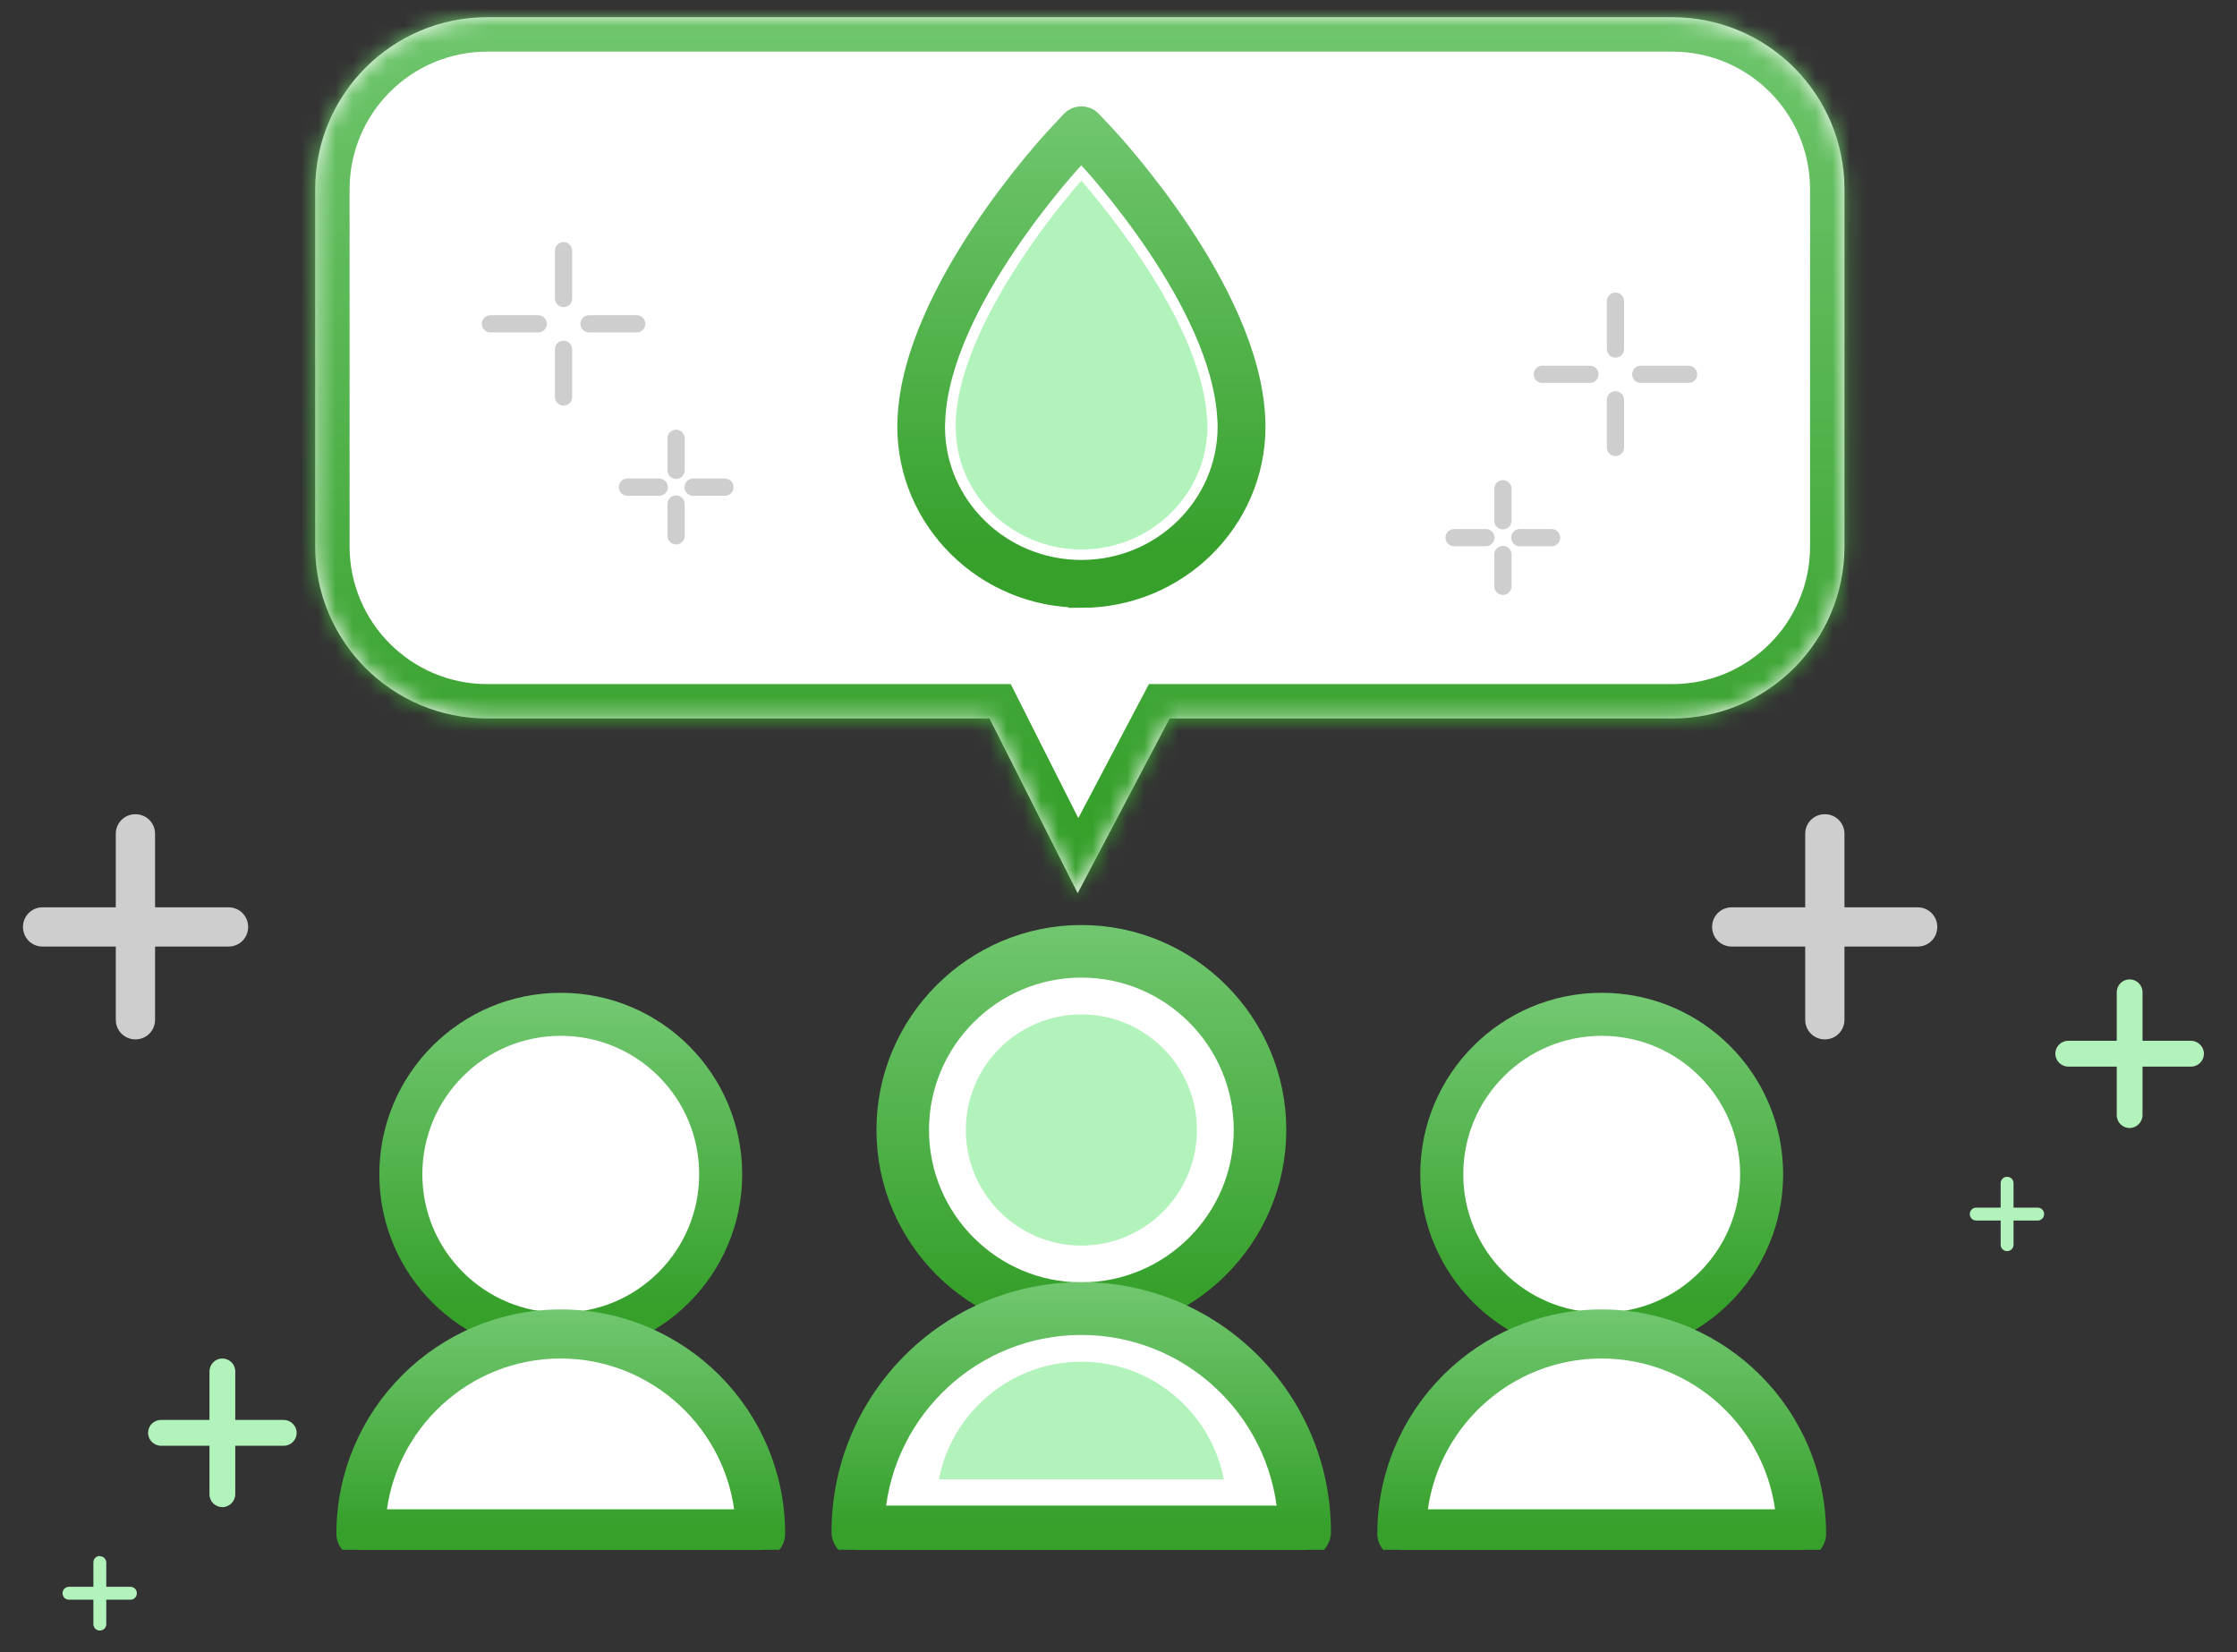 <svg width="130" height="96" viewBox="0 0 130 96" fill="none" xmlns="http://www.w3.org/2000/svg">
<rect x="0" y="0" width="130" height="96" fill="#333333" stroke="none"/>
<mask id="path-1-inside-1_46_7141" fill="white">
<path fill-rule="evenodd" clip-rule="evenodd" d="M28.316 1C22.794 1 18.316 5.477 18.316 11V31.75C18.316 37.273 22.794 41.75 28.316 41.75H57.505L62.626 51.901L67.974 41.75H97.189C102.712 41.75 107.189 37.273 107.189 31.75V11C107.189 5.477 102.712 1 97.189 1H28.316Z"/>
</mask>
<path fill-rule="evenodd" clip-rule="evenodd" d="M28.316 1C22.794 1 18.316 5.477 18.316 11V31.75C18.316 37.273 22.794 41.75 28.316 41.75H57.505L62.626 51.901L67.974 41.75H97.189C102.712 41.75 107.189 37.273 107.189 31.75V11C107.189 5.477 102.712 1 97.189 1H28.316Z" fill="white"/>
<path d="M57.505 41.75L59.291 40.849L58.736 39.75H57.505V41.75ZM62.626 51.901L60.84 52.802L62.587 56.266L64.395 52.834L62.626 51.901ZM67.974 41.75V39.75H66.767L66.204 40.818L67.974 41.75ZM20.316 11C20.316 6.582 23.898 3 28.316 3V-1C21.689 -1 16.316 4.373 16.316 11H20.316ZM20.316 31.75V11H16.316V31.75H20.316ZM28.316 39.75C23.898 39.75 20.316 36.168 20.316 31.75H16.316C16.316 38.377 21.689 43.75 28.316 43.75V39.75ZM57.505 39.75H28.316V43.75H57.505V39.75ZM64.411 51.001L59.291 40.849L55.719 42.651L60.84 52.802L64.411 51.001ZM66.204 40.818L60.856 50.969L64.395 52.834L69.743 42.682L66.204 40.818ZM97.189 39.75H67.974V43.75H97.189V39.75ZM105.189 31.75C105.189 36.168 101.607 39.75 97.189 39.75V43.75C103.816 43.75 109.189 38.377 109.189 31.75H105.189ZM105.189 11V31.75H109.189V11H105.189ZM97.189 3C101.607 3 105.189 6.582 105.189 11H109.189C109.189 4.373 103.816 -1 97.189 -1V3ZM28.316 3H97.189V-1H28.316V3Z" fill="url(#paint0_linear_46_7141)" mask="url(#path-1-inside-1_46_7141)"/>
<g clip-path="url(#clip0_46_7141)">
<path d="M13.28 52.721H2.477C1.841 52.721 1.336 53.226 1.336 53.861C1.336 54.497 1.841 55.002 2.477 55.002H13.28C13.915 55.002 14.421 54.497 14.421 53.861C14.421 53.226 13.915 52.721 13.28 52.721Z" fill="#CECECE"/>
<path d="M7.87 47.311C7.235 47.311 6.729 47.816 6.729 48.451V59.255C6.729 59.89 7.235 60.395 7.87 60.395C8.506 60.395 9.011 59.89 9.011 59.255V48.451C9.011 47.816 8.506 47.311 7.87 47.311Z" fill="#CECECE"/>
<path d="M16.491 82.508H9.354C8.93 82.508 8.604 82.85 8.604 83.257C8.604 83.665 8.947 84.007 9.354 84.007H16.491C16.915 84.007 17.241 83.665 17.241 83.257C17.241 82.85 16.898 82.508 16.491 82.508Z" fill="#B2F2BB"/>
<path d="M12.922 78.939C12.499 78.939 12.173 79.281 12.173 79.689V86.826C12.173 87.249 12.515 87.575 12.922 87.575C13.33 87.575 13.672 87.233 13.672 86.826V79.689C13.672 79.265 13.33 78.939 12.922 78.939V78.939Z" fill="#B2F2BB"/>
<path d="M7.578 92.204H4.01C3.798 92.204 3.635 92.367 3.635 92.578C3.635 92.79 3.798 92.953 4.01 92.953H7.578C7.79 92.953 7.953 92.79 7.953 92.578C7.953 92.367 7.79 92.204 7.578 92.204V92.204Z" fill="#B2F2BB"/>
<path d="M5.802 90.411C5.59 90.411 5.427 90.574 5.427 90.785V94.37C5.427 94.582 5.59 94.745 5.802 94.745C6.013 94.745 6.176 94.582 6.176 94.37V90.802C6.176 90.59 6.013 90.427 5.802 90.427V90.411Z" fill="#B2F2BB"/>
<path d="M127.329 60.477H120.192C119.768 60.477 119.442 60.82 119.442 61.227C119.442 61.634 119.785 61.977 120.192 61.977H127.329C127.753 61.977 128.079 61.634 128.079 61.227C128.079 60.82 127.736 60.477 127.329 60.477Z" fill="#B2F2BB"/>
<path d="M123.76 56.909C123.337 56.909 123.011 57.251 123.011 57.658V64.795C123.011 65.219 123.353 65.545 123.76 65.545C124.168 65.545 124.51 65.203 124.51 64.795V57.658C124.51 57.235 124.168 56.909 123.76 56.909Z" fill="#B2F2BB"/>
<path d="M118.416 70.172H114.847C114.636 70.172 114.473 70.335 114.473 70.547C114.473 70.759 114.636 70.922 114.847 70.922H118.416C118.628 70.922 118.791 70.759 118.791 70.547C118.791 70.335 118.628 70.172 118.416 70.172Z" fill="#B2F2BB"/>
<path d="M116.639 68.38C116.428 68.38 116.265 68.543 116.265 68.755V72.323C116.265 72.535 116.428 72.698 116.639 72.698C116.851 72.698 117.014 72.535 117.014 72.323V68.755C117.014 68.543 116.851 68.38 116.639 68.38Z" fill="#B2F2BB"/>
<g clip-path="url(#clip1_46_7141)">
<path d="M32.588 77.526C37.721 77.526 41.882 73.365 41.882 68.232C41.882 63.099 37.721 58.938 32.588 58.938C27.455 58.938 23.294 63.099 23.294 68.232C23.294 73.365 27.455 77.526 32.588 77.526Z" fill="white" stroke="url(#paint1_linear_46_7141)" stroke-width="2.5"/>
<path d="M32.589 77.525C26.178 77.525 20.975 82.729 20.975 89.14H44.19C44.19 82.729 38.986 77.525 32.576 77.525H32.589Z" fill="white"/>
<path d="M44.19 90.052H20.974C20.465 90.052 20.049 89.636 20.049 89.127C20.049 82.22 25.668 76.587 32.589 76.587C39.509 76.587 45.128 82.206 45.128 89.127C45.128 89.636 44.713 90.052 44.203 90.052H44.19ZM21.926 88.201H43.224C42.755 82.743 38.154 78.438 32.575 78.438C26.996 78.438 22.396 82.743 21.926 88.201V88.201Z" fill="url(#paint2_linear_46_7141)" stroke="url(#paint3_linear_46_7141)"/>
<path d="M93.08 77.526C98.213 77.526 102.375 73.365 102.375 68.232C102.375 63.099 98.213 58.938 93.08 58.938C87.947 58.938 83.786 63.099 83.786 68.232C83.786 73.365 87.947 77.526 93.08 77.526Z" fill="white" stroke="url(#paint4_linear_46_7141)" stroke-width="2.5"/>
<path d="M93.081 77.525C86.671 77.525 81.467 82.729 81.467 89.14H104.682C104.682 82.729 99.478 77.525 93.068 77.525H93.081Z" fill="white"/>
<path d="M104.682 90.052H81.466C80.957 90.052 80.541 89.636 80.541 89.127C80.541 82.22 86.16 76.587 93.081 76.587C100.001 76.587 105.621 82.206 105.621 89.127C105.621 89.636 105.205 90.052 104.695 90.052H104.682ZM82.419 88.201H103.716C103.247 82.743 98.647 78.438 93.067 78.438C87.488 78.438 82.888 82.743 82.419 88.201V88.201Z" fill="url(#paint5_linear_46_7141)" stroke="url(#paint6_linear_46_7141)"/>
<path d="M62.842 76.049C68.58 76.049 73.232 71.398 73.232 65.659C73.232 59.921 68.58 55.27 62.842 55.27C57.104 55.27 52.452 59.921 52.452 65.659C52.452 71.398 57.104 76.049 62.842 76.049Z" fill="white"/>
<path d="M62.842 77.069C56.545 77.069 51.433 71.941 51.433 65.659C51.433 59.377 56.56 54.25 62.842 54.25C69.124 54.25 74.251 59.377 74.251 65.659C74.251 71.941 69.124 77.069 62.842 77.069ZM62.842 56.304C57.685 56.304 53.487 60.502 53.487 65.659C53.487 70.817 57.685 75.015 62.842 75.015C68 75.015 72.198 70.817 72.198 65.659C72.198 60.502 68 56.304 62.842 56.304Z" fill="url(#paint7_linear_46_7141)" stroke="url(#paint8_linear_46_7141)"/>
<path d="M62.842 76.05C55.676 76.05 49.858 81.867 49.858 89.034H75.811C75.811 81.867 69.994 76.05 62.827 76.05H62.842Z" fill="white"/>
<path d="M75.826 90.053H49.859C49.289 90.053 48.824 89.588 48.824 89.018C48.824 81.297 55.106 75 62.842 75C70.579 75 76.846 81.282 76.846 89.018C76.846 89.588 76.381 90.053 75.811 90.053H75.826ZM50.938 87.984H74.747C74.222 81.882 69.079 77.069 62.842 77.069C56.605 77.069 51.463 81.882 50.938 87.984Z" fill="url(#paint9_linear_46_7141)" stroke="url(#paint10_linear_46_7141)" stroke-linejoin="round"/>
<path d="M62.843 58.943C59.14 58.943 56.127 61.956 56.127 65.659C56.127 69.362 59.14 72.375 62.843 72.375C66.545 72.375 69.558 69.362 69.558 65.659C69.558 61.956 66.545 58.943 62.843 58.943Z" fill="#B2F2BB"/>
<path d="M54.562 85.957H71.122C70.369 82.066 66.942 79.125 62.842 79.125C58.743 79.125 55.315 82.078 54.562 85.957Z" fill="#B2F2BB"/>
<g clip-path="url(#clip2_46_7141)">
<path d="M93.88 23.23V26" stroke="#CECECE" stroke-linecap="round" stroke-linejoin="round"/>
<path d="M93.88 17.5V20.28" stroke="#CECECE" stroke-linecap="round" stroke-linejoin="round"/>
<path d="M92.399 21.75H89.629" stroke="#CECECE" stroke-linecap="round" stroke-linejoin="round"/>
<path d="M98.13 21.75H95.35" stroke="#CECECE" stroke-linecap="round" stroke-linejoin="round"/>
<path d="M87.34 32.221V34.071" stroke="#CECECE" stroke-linecap="round" stroke-linejoin="round"/>
<path d="M87.34 28.4V30.26" stroke="#CECECE" stroke-linecap="round" stroke-linejoin="round"/>
<path d="M86.35 31.24H84.5" stroke="#CECECE" stroke-linecap="round" stroke-linejoin="round"/>
<path d="M90.17 31.24H88.32" stroke="#CECECE" stroke-linecap="round" stroke-linejoin="round"/>
</g>
<path d="M72.138 24.302C71.802 17.219 64.039 8.836 63.712 8.483L62.843 7.554L61.973 8.483C61.646 8.836 53.874 17.219 53.547 24.302L53.53 24.767C53.53 29.81 57.705 33.907 62.843 33.907C67.981 33.907 72.146 29.802 72.146 24.767C72.146 24.612 72.146 24.457 72.129 24.294L72.138 24.302Z" fill="white" stroke="url(#paint11_linear_46_7141)" stroke-width="1.5"/>
<path d="M62.843 34.561C57.36 34.561 52.894 30.172 52.894 24.776L52.911 24.294C53.255 16.978 61.173 8.414 61.509 8.053L62.378 7.123C62.619 6.865 63.067 6.865 63.307 7.123L64.177 8.053C64.513 8.414 72.431 16.969 72.775 24.276C72.783 24.448 72.792 24.621 72.792 24.784C72.792 30.18 68.334 34.57 62.843 34.57V34.561ZM62.843 8.5L62.438 8.931C62.111 9.275 54.503 17.503 54.184 24.345L54.167 24.801C54.167 29.475 58.057 33.287 62.843 33.287C67.628 33.287 71.51 29.475 71.51 24.784C71.51 24.646 71.51 24.5 71.492 24.345C71.174 17.494 63.566 9.275 63.239 8.931L62.834 8.5H62.843Z" fill="url(#paint12_linear_46_7141)" stroke="url(#paint13_linear_46_7141)" stroke-width="1.5"/>
<path d="M70.149 24.397C69.9 19.087 64.624 12.563 62.842 10.497C60.123 13.595 55.768 19.672 55.544 24.397V24.836C55.535 28.717 58.815 31.927 62.851 31.927C66.888 31.927 70.167 28.717 70.167 24.775C70.167 24.655 70.167 24.543 70.158 24.414V24.397H70.149Z" fill="#B2F2BB"/>
</g>
<path d="M111.441 52.721H100.638C100.002 52.721 99.497 53.226 99.497 53.861C99.497 54.497 100.002 55.002 100.638 55.002H111.441C112.077 55.002 112.582 54.497 112.582 53.861C112.582 53.226 112.077 52.721 111.441 52.721V52.721Z" fill="#CECECE"/>
<path d="M106.048 47.311C105.412 47.311 104.907 47.816 104.907 48.451V59.255C104.907 59.89 105.412 60.395 106.048 60.395C106.683 60.395 107.188 59.89 107.188 59.255V48.451C107.188 47.816 106.683 47.311 106.048 47.311Z" fill="#CECECE"/>
</g>
<g clip-path="url(#clip3_46_7141)">
<path d="M32.75 20.297V23.067" stroke="#CECECE" stroke-linecap="round" stroke-linejoin="round"/>
<path d="M32.75 14.566V17.346" stroke="#CECECE" stroke-linecap="round" stroke-linejoin="round"/>
<path d="M34.23 18.816H37.001" stroke="#CECECE" stroke-linecap="round" stroke-linejoin="round"/>
<path d="M28.5 18.816H31.28" stroke="#CECECE" stroke-linecap="round" stroke-linejoin="round"/>
<path d="M39.29 29.287V31.137" stroke="#CECECE" stroke-linecap="round" stroke-linejoin="round"/>
<path d="M39.29 25.467V27.327" stroke="#CECECE" stroke-linecap="round" stroke-linejoin="round"/>
<path d="M40.28 28.307H42.13" stroke="#CECECE" stroke-linecap="round" stroke-linejoin="round"/>
<path d="M36.46 28.307H38.31" stroke="#CECECE" stroke-linecap="round" stroke-linejoin="round"/>
</g>
<defs>
<linearGradient id="paint0_linear_46_7141" x1="62.753" y1="-53.76" x2="62.753" y2="47.66" gradientUnits="userSpaceOnUse">
<stop stop-color="#B2F2BB"/>
<stop offset="1" stop-color="#36A02B"/>
</linearGradient>
<linearGradient id="paint1_linear_46_7141" x1="32.588" y1="38.94" x2="32.588" y2="75.977" gradientUnits="userSpaceOnUse">
<stop stop-color="#B2F2BB"/>
<stop offset="1" stop-color="#36A02B"/>
</linearGradient>
<linearGradient id="paint2_linear_46_7141" x1="32.589" y1="62.101" x2="32.589" y2="88.93" gradientUnits="userSpaceOnUse">
<stop stop-color="#B2F2BB"/>
<stop offset="1" stop-color="#36A02B"/>
</linearGradient>
<linearGradient id="paint3_linear_46_7141" x1="32.589" y1="62.101" x2="32.589" y2="88.93" gradientUnits="userSpaceOnUse">
<stop stop-color="#B2F2BB"/>
<stop offset="1" stop-color="#36A02B"/>
</linearGradient>
<linearGradient id="paint4_linear_46_7141" x1="93.08" y1="38.94" x2="93.08" y2="75.977" gradientUnits="userSpaceOnUse">
<stop stop-color="#B2F2BB"/>
<stop offset="1" stop-color="#36A02B"/>
</linearGradient>
<linearGradient id="paint5_linear_46_7141" x1="93.081" y1="62.101" x2="93.081" y2="88.93" gradientUnits="userSpaceOnUse">
<stop stop-color="#B2F2BB"/>
<stop offset="1" stop-color="#36A02B"/>
</linearGradient>
<linearGradient id="paint6_linear_46_7141" x1="93.081" y1="62.101" x2="93.081" y2="88.93" gradientUnits="userSpaceOnUse">
<stop stop-color="#B2F2BB"/>
<stop offset="1" stop-color="#36A02B"/>
</linearGradient>
<linearGradient id="paint7_linear_46_7141" x1="62.842" y1="29.701" x2="62.842" y2="75.167" gradientUnits="userSpaceOnUse">
<stop stop-color="#B2F2BB"/>
<stop offset="1" stop-color="#36A02B"/>
</linearGradient>
<linearGradient id="paint8_linear_46_7141" x1="62.842" y1="29.701" x2="62.842" y2="75.167" gradientUnits="userSpaceOnUse">
<stop stop-color="#B2F2BB"/>
<stop offset="1" stop-color="#36A02B"/>
</linearGradient>
<linearGradient id="paint9_linear_46_7141" x1="62.835" y1="58.806" x2="62.835" y2="88.798" gradientUnits="userSpaceOnUse">
<stop stop-color="#B2F2BB"/>
<stop offset="1" stop-color="#36A02B"/>
</linearGradient>
<linearGradient id="paint10_linear_46_7141" x1="62.835" y1="58.806" x2="62.835" y2="88.798" gradientUnits="userSpaceOnUse">
<stop stop-color="#B2F2BB"/>
<stop offset="1" stop-color="#36A02B"/>
</linearGradient>
<linearGradient id="paint11_linear_46_7141" x1="62.838" y1="-20.798" x2="62.838" y2="31.711" gradientUnits="userSpaceOnUse">
<stop stop-color="#B2F2BB"/>
<stop offset="1" stop-color="#36A02B"/>
</linearGradient>
<linearGradient id="paint12_linear_46_7141" x1="62.843" y1="-22.806" x2="62.843" y2="32.267" gradientUnits="userSpaceOnUse">
<stop stop-color="#B2F2BB"/>
<stop offset="1" stop-color="#36A02B"/>
</linearGradient>
<linearGradient id="paint13_linear_46_7141" x1="62.843" y1="-22.806" x2="62.843" y2="32.267" gradientUnits="userSpaceOnUse">
<stop stop-color="#B2F2BB"/>
<stop offset="1" stop-color="#36A02B"/>
</linearGradient>
<clipPath id="clip0_46_7141">
<rect width="127.395" height="94" fill="white" transform="matrix(1 0 0 -1 1 95)"/>
</clipPath>
<clipPath id="clip1_46_7141">
<rect width="89.053" height="89.053" fill="white" transform="translate(18.315 1)"/>
</clipPath>
<clipPath id="clip2_46_7141">
<rect width="14.63" height="17.57" fill="white" transform="matrix(-1 0 0 1 98.63 17)"/>
</clipPath>
<clipPath id="clip3_46_7141">
<rect width="14.63" height="17.57" fill="white" transform="translate(28 14.066)"/>
</clipPath>
</defs>
</svg>
